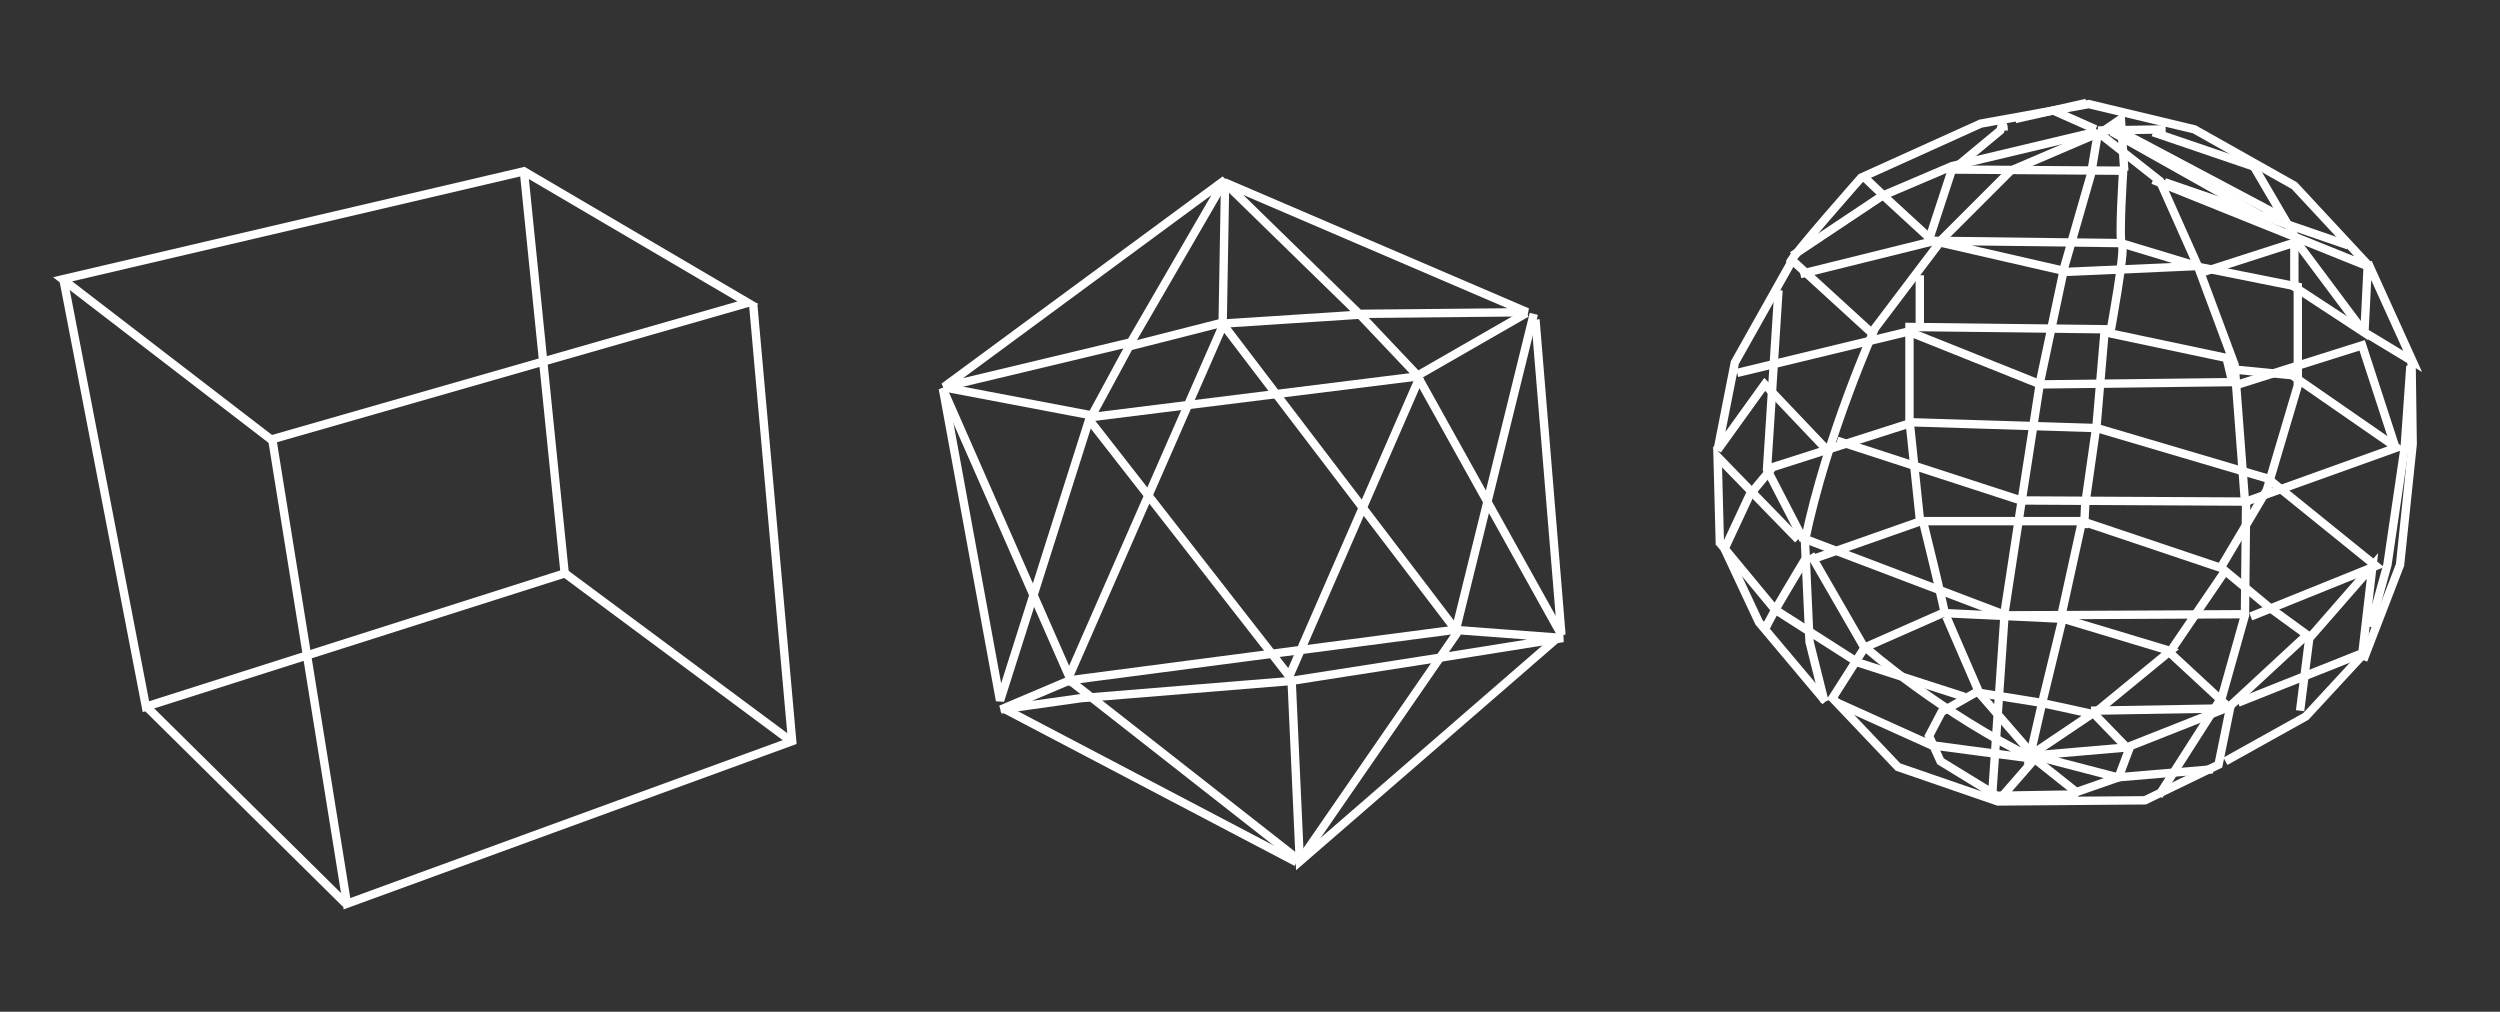 <?xml version="1.0" encoding="utf-8"?>
<!-- Generator: Adobe Illustrator 15.1.0, SVG Export Plug-In . SVG Version: 6.00 Build 0)  -->
<!DOCTYPE svg PUBLIC "-//W3C//DTD SVG 1.1//EN" "http://www.w3.org/Graphics/SVG/1.1/DTD/svg11.dtd">
<svg version="1.1"
	 id="svg7129" xmlns:inkscape="http://www.inkscape.org/namespaces/inkscape" xmlns:svg="http://www.w3.org/2000/svg" xmlns:rdf="http://www.w3.org/1999/02/22-rdf-syntax-ns#" xmlns:cc="http://creativecommons.org/ns#" xmlns:dc="http://purl.org/dc/elements/1.1/" sodipodi:docname="Wireframe.svg" inkscape:version="0.46" xmlns:sodipodi="http://sodipodi.sourceforge.net/DTD/sodipodi-0.dtd" sodipodi:version="0.32" inkscape:output_extension="org.inkscape.output.svg.inkscape"
	 xmlns="http://www.w3.org/2000/svg" xmlns:xlink="http://www.w3.org/1999/xlink" x="0px" y="0px" width="299px" height="121px"
	 viewBox="0 0 299 121" enable-background="new 0 0 299 121" xml:space="preserve">
<rect x="0" y="0" width="299" height="121" fill="#333333" stroke="none"/>
<defs>
	
	
		<inkscape:perspective  sodipodi:type="inkscape:persp3d" inkscape:persp3d-origin="372.04724 : 350.78739 : 1" inkscape:vp_y="0 : 1000 : 0" id="perspective7136" inkscape:vp_z="744.09448 : 526.18109 : 1" inkscape:vp_x="0 : 526.18109 : 1">
		</inkscape:perspective>
</defs>
<sodipodi:namedview  inkscape:window-y="-4" inkscape:window-x="-4" inkscape:window-height="968" inkscape:window-width="1280" showgrid="false" inkscape:current-layer="svg7129" inkscape:cy="66.975794" inkscape:cx="145.62139" inkscape:zoom="1.2865087" inkscape:pageshadow="2" inkscape:pageopacity="0.0" borderopacity="1.0" bordercolor="#666666" pagecolor="#ffffff" showguides="true" id="base" inkscape:guide-bbox="true" guidetolerance="10.0" gridtolerance="10.0" objecttolerance="10.0">
	</sodipodi:namedview>
<path id="path7170" fill="none" stroke="#FFFFFF" d="M7.489,33.402l55.169-12.917l26.794,15.733L32.428,52.571L7.489,33.402z"/>
<path id="path7172" fill="none" stroke="#FFFFFF" d="M7.558,33.265l9.893,51.252l50.085-15.939l-4.878-48.092"/>
<path id="path7174" fill="none" stroke="#FFFFFF" d="M32.566,52.571l8.931,55.513l53.246-19.443l-4.672-52.353"/>
<path id="path7176" fill="none" stroke="#FFFFFF" d="M67.673,68.647l26.932,19.993"/>
<path id="path7178" fill="none" stroke="#FFFFFF" d="M41.36,108.084L17.451,84.449"/>
<path id="path7184" fill="none" stroke="#FFFFFF" d="M146.521,21.506l-33.618,24.776l22.348-5.344L146.521,21.506z"/>
<path id="path7186" fill="none" stroke="#FFFFFF" d="M146.423,21.797l36.242,15.546l-20.112,0.194L146.423,21.797z"/>
<path id="path7188" fill="none" stroke="#FFFFFF" d="M146.521,21.797l-0.292,16.906l16.42-1.069l6.898,7.287l13.021-7.481"/>
<path id="path7190" fill="none" stroke="#FFFFFF" d="M113.194,46.379l17.392,3.304l4.47-8.259l11.076-2.818l27.983,36.728
	l9.327-37.796"/>
<path id="path7192" fill="none" stroke="#FFFFFF" d="M146.229,38.995l-18.364,41.877l-15.157-34.493"/>
<path id="path7196" fill="none" stroke="#FFFFFF" d="M130.489,49.489l-10.882,34.298l-6.801-37.116"/>
<path id="path7200" fill="none" stroke="#FFFFFF" d="M130.586,49.877l38.962-4.858l17.198,30.898l-3.109-37.699"/>
<path id="path7202" fill="none" stroke="#FFFFFF" d="M130.392,50.363l23.805,30.509l15.644-35.853"/>
<path id="path7204" fill="none" stroke="#FFFFFF" d="M119.704,84.855l8.259-3.498l45.958-6.023l13.02,0.972l-13.99,2.234
	l-18.656,2.915l-24.97,2.04L119.704,84.855z"/>
<path id="path7206" fill="none" stroke="#FFFFFF" d="M154.488,81.649l0.971,21.376l30.801-26.72"/>
<path id="path7208" fill="none" stroke="#FFFFFF" d="M174.309,75.625l-19.043,27.594"/>
<path id="path7210" fill="none" stroke="#FFFFFF" d="M127.671,81.164l27.399,21.473"/>
<path id="path7212" fill="none" stroke="#FFFFFF" d="M119.898,84.661l35.172,18.461"/>
<path id="path7801" sodipodi:nodetypes="ccccccccccccccccccccccc" fill="none" stroke="#FFFFFF" d="M259.289,77.854l7.42,6.871
	l-1.374,6.732l-8.794,4.26l-17.588,0.138l-11.955-4.122l-7.832-8.244l3.848-6.047l9.344-4.122l14.428,0.687l12.779,3.848
	l-9.207,7.558l-6.32-1.374l-7.695-1.236l-4.122,2.336l-1.512,2.885l1.374,3.023l6.733,4.123l8.657-0.139l5.908-2.061l1.236-3.298
	l-4.26-4.397l-7.557,5.084l1.511-6.596l2.336-9.617"/>
<path id="path7803" fill="none" stroke="#FFFFFF" d="M243.074,90.221l-6.32-7.283l-3.984-9.206"/>
<path id="path7805" fill="none" stroke="#FFFFFF" d="M223.288,77.579c0,0,8.932,7.832,20.062,13.19l-12.367-1.648l-11.268-5.084"/>
<path id="path7807" fill="none" stroke="#FFFFFF" d="M239.64,95.029l3.71-4.26l5.359,4.26"/>
<path id="path7809" fill="none" stroke="#FFFFFF" d="M264.648,92.007l-11.405,0.962l-10.03-2.611l11.129-0.961l11.818-4.672"/>
<path id="path7811" fill="none" stroke="#FFFFFF" d="M238.266,95.029l1.512-21.984l2.061-13.466l2.199-14.153l2.885-13.604
	l3.16-10.993l0.825-4.947"/>
<path id="path7813" fill="none" stroke="#FFFFFF" d="M268.633,73.457l-28.719,0.137l-24.596-9.344"/>
<path id="path7815" fill="none" stroke="#FFFFFF" d="M251.045,15.883l-10.58,4.535l-8.107,8.107l-8.107,10.718
	c0,0-5.771,12.779-8.382,25.42l0.55,12.092l1.786,7.146"/>
<path id="path7817" fill="none" stroke="#FFFFFF" d="M216.555,66.312l6.733,11.68"/>
<path id="path7821" fill="none" stroke="#FFFFFF" d="M266.16,84.725l-16.078,0.274"/>
<path id="path7823" fill="none" stroke="#FFFFFF" d="M234.968,83.35l-12.778-4.121l-9.895-6.321l-6.596-7.97"/>
<path id="path7825" fill="none" stroke="#FFFFFF" d="M218.342,83.9l-7.971-9.482l-4.121-8.793"/>
<path id="path7827" fill="none" stroke="#FFFFFF" d="M216.83,66.861l12.916-4.535h19.237l16.764,5.635l5.634,4.672l4.535,3.297
	l-9.207,8.52"/>
<path id="path7829" fill="none" stroke="#FFFFFF" d="M259.701,77.717l6.459-9.481"/>
<path id="path7831" fill="none" stroke="#FFFFFF" d="M246.51,73.731l2.474-11.267"/>
<path id="path7833" fill="none" stroke="#FFFFFF" d="M232.632,73.594c0-0.549-2.61-11.129-2.61-11.129"/>
<path id="path7835" fill="none" stroke="#FFFFFF" d="M219.715,52.708l21.986,7.146l26.932,0.137l-0.137,13.603l-2.749,9.756
	l-7.558,11.818"/>
<path id="path7837" fill="none" stroke="#FFFFFF" d="M206.387,65.35l2.886-6.183l2.748-3.298l16.765-5.359l21.984,0.687
	l20.475,6.046l12.916,10.443l-14.978,6.046"/>
<path id="path7839" fill="none" stroke="#FFFFFF" d="M215.043,64.525l-9.617-9.894l0.273,10.581"/>
<path id="path7841" fill="none" stroke="#FFFFFF" d="M229.609,62.052l-1.237-11.817v-11.13l23.359,0.274l-0.962,11.268l-1.374,9.619
	l-0.138,2.886"/>
<path id="path7843" sodipodi:nodetypes="cccccc" fill="none" stroke="#FFFFFF" d="M218.891,54.22l-7.832-8.245l-5.633,7.833
	l2.061-10.443l6.87-12.229l9.618,8.794"/>
<path id="path7845" fill="none" stroke="#FFFFFF" d="M207.762,44.601l20.473-4.947l15.803,6.321l22.947-0.275l-0.688-2.885
	l-14.291-3.023"/>
<path id="path7847" fill="none" stroke="#FFFFFF" d="M229.609,32.921v6.458"/>
<path id="path7849" fill="none" stroke="#FFFFFF" d="M215.318,32.784l16.076-3.985l22.261,0.275l9.069,2.748l-15.391,0.687
	l-14.977-3.435"/>
<path id="path7851" fill="none" stroke="#FFFFFF" d="M268.496,59.991l-1.237-16.352l-4.397-11.817l-4.534-10.168l-7.146-5.634"/>
<path id="path7853" sodipodi:nodetypes="ccc" fill="none" stroke="#FFFFFF" d="M212.707,34.708l-1.373,21.436l4.26,8.244"/>
<path id="path7855" fill="none" stroke="#FFFFFF" d="M211.196,75.105c0.138-0.688,4.81-8.382,4.81-8.382"/>
<path id="path7857" fill="none" stroke="#FFFFFF" d="M266.16,91.045l9.617-5.359l6.734-7.282l1.236-10.718l-7.558,8.656l-1.1,8.657"
	/>
<path id="path7859" fill="none" stroke="#FFFFFF" d="M267.671,84.037l14.841-5.908"/>
<path id="path7861" fill="none" stroke="#FFFFFF" d="M265.473,68.098l5.633-9.481l3.711-12.504V34.295l-11.68-2.336"/>
<path id="path7863" fill="none" stroke="#FFFFFF" d="M267.121,44.189l7.008,0.687l12.504,8.657l-18,6.458"/>
<path id="path7865" fill="none" stroke="#FFFFFF" d="M267.259,46.113l15.253-4.81l3.984,12.229"/>
<path id="path7867" fill="none" stroke="#FFFFFF" d="M263.137,32.646l11.542-3.71l8.106,10.855"/>
<path id="path7869" fill="none" stroke="#FFFFFF" d="M274.404,28.799v5.496l8.381,5.497l0.413-8.382l5.358,11.817l-5.908-3.573"/>
<path id="path7871" fill="none" stroke="#FFFFFF" d="M288.42,43.227l0.137,9.894l-1.512,14.428l-4.396,11.404"/>
<path id="path7873" fill="none" stroke="#FFFFFF" d="M283.473,74.969l2.062-7.42l2.062-14.016l0.687-9.756"/>
<path id="path7875" fill="none" stroke="#FFFFFF" d="M252.418,39.654c0,0,1.787-9.756,1.375-10.306
	c-0.412-0.549,0.137-8.931,0.137-8.931l-20.473-0.138l-2.749,8.382"/>
<path id="path7877" sodipodi:nodetypes="cccccccc" fill="none" stroke="#FFFFFF" d="M214.082,31.41
	c0.137-0.688,8.52-10.168,8.52-10.168l14.29-6.458l12.917-2.336l12.641,3.023l11.955,6.733l9.068,9.756l-25.97-10.443"/>
<path id="path7879" sodipodi:nodetypes="cccc" fill="none" stroke="#FFFFFF" d="M214.356,30.585l10.718-7.145l8.383-3.573
	l17.312-4.122"/>
<path id="path7881" fill="none" stroke="#FFFFFF" d="M222.876,21.104l3.022,2.885l5.084,4.672"/>
<path id="path7883" fill="none" stroke="#FFFFFF" d="M233.594,20.28l5.634-4.672c0.412-1.511,0.412,0,0.412,0"/>
<path id="path7885" fill="none" stroke="#FFFFFF" d="M241.014,14.234l8.52-1.924"/>
<path id="path7887" fill="none" stroke="#FFFFFF" d="M250.907,15.608l8.106-0.137"/>
<path id="path7889" fill="none" stroke="#FFFFFF" d="M269.457,19.73l5.222,8.931"/>
<path id="path7891" fill="none" stroke="#FFFFFF" d="M258.877,21.792l21.985,7.557"/>
<path id="path7893" fill="none" stroke="#FFFFFF" d="M270.145,25.639l-17.588-9.893"/>
<path id="path7895" fill="none" stroke="#FFFFFF" d="M245.686,13.272l4.947,2.199"/>
<path id="path7901" fill="none" stroke="#FFFFFF" d="M254.067,20.417l-0.412-6.184l-2.61,1.786"/>
<path id="path7905" fill="none" stroke="#FFFFFF" d="M253.655,15.746l19.169,10.168"/>
<path id="path7907" fill="none" stroke="#FFFFFF" d="M257.503,15.814l12.092,4.123"/>
</svg>
